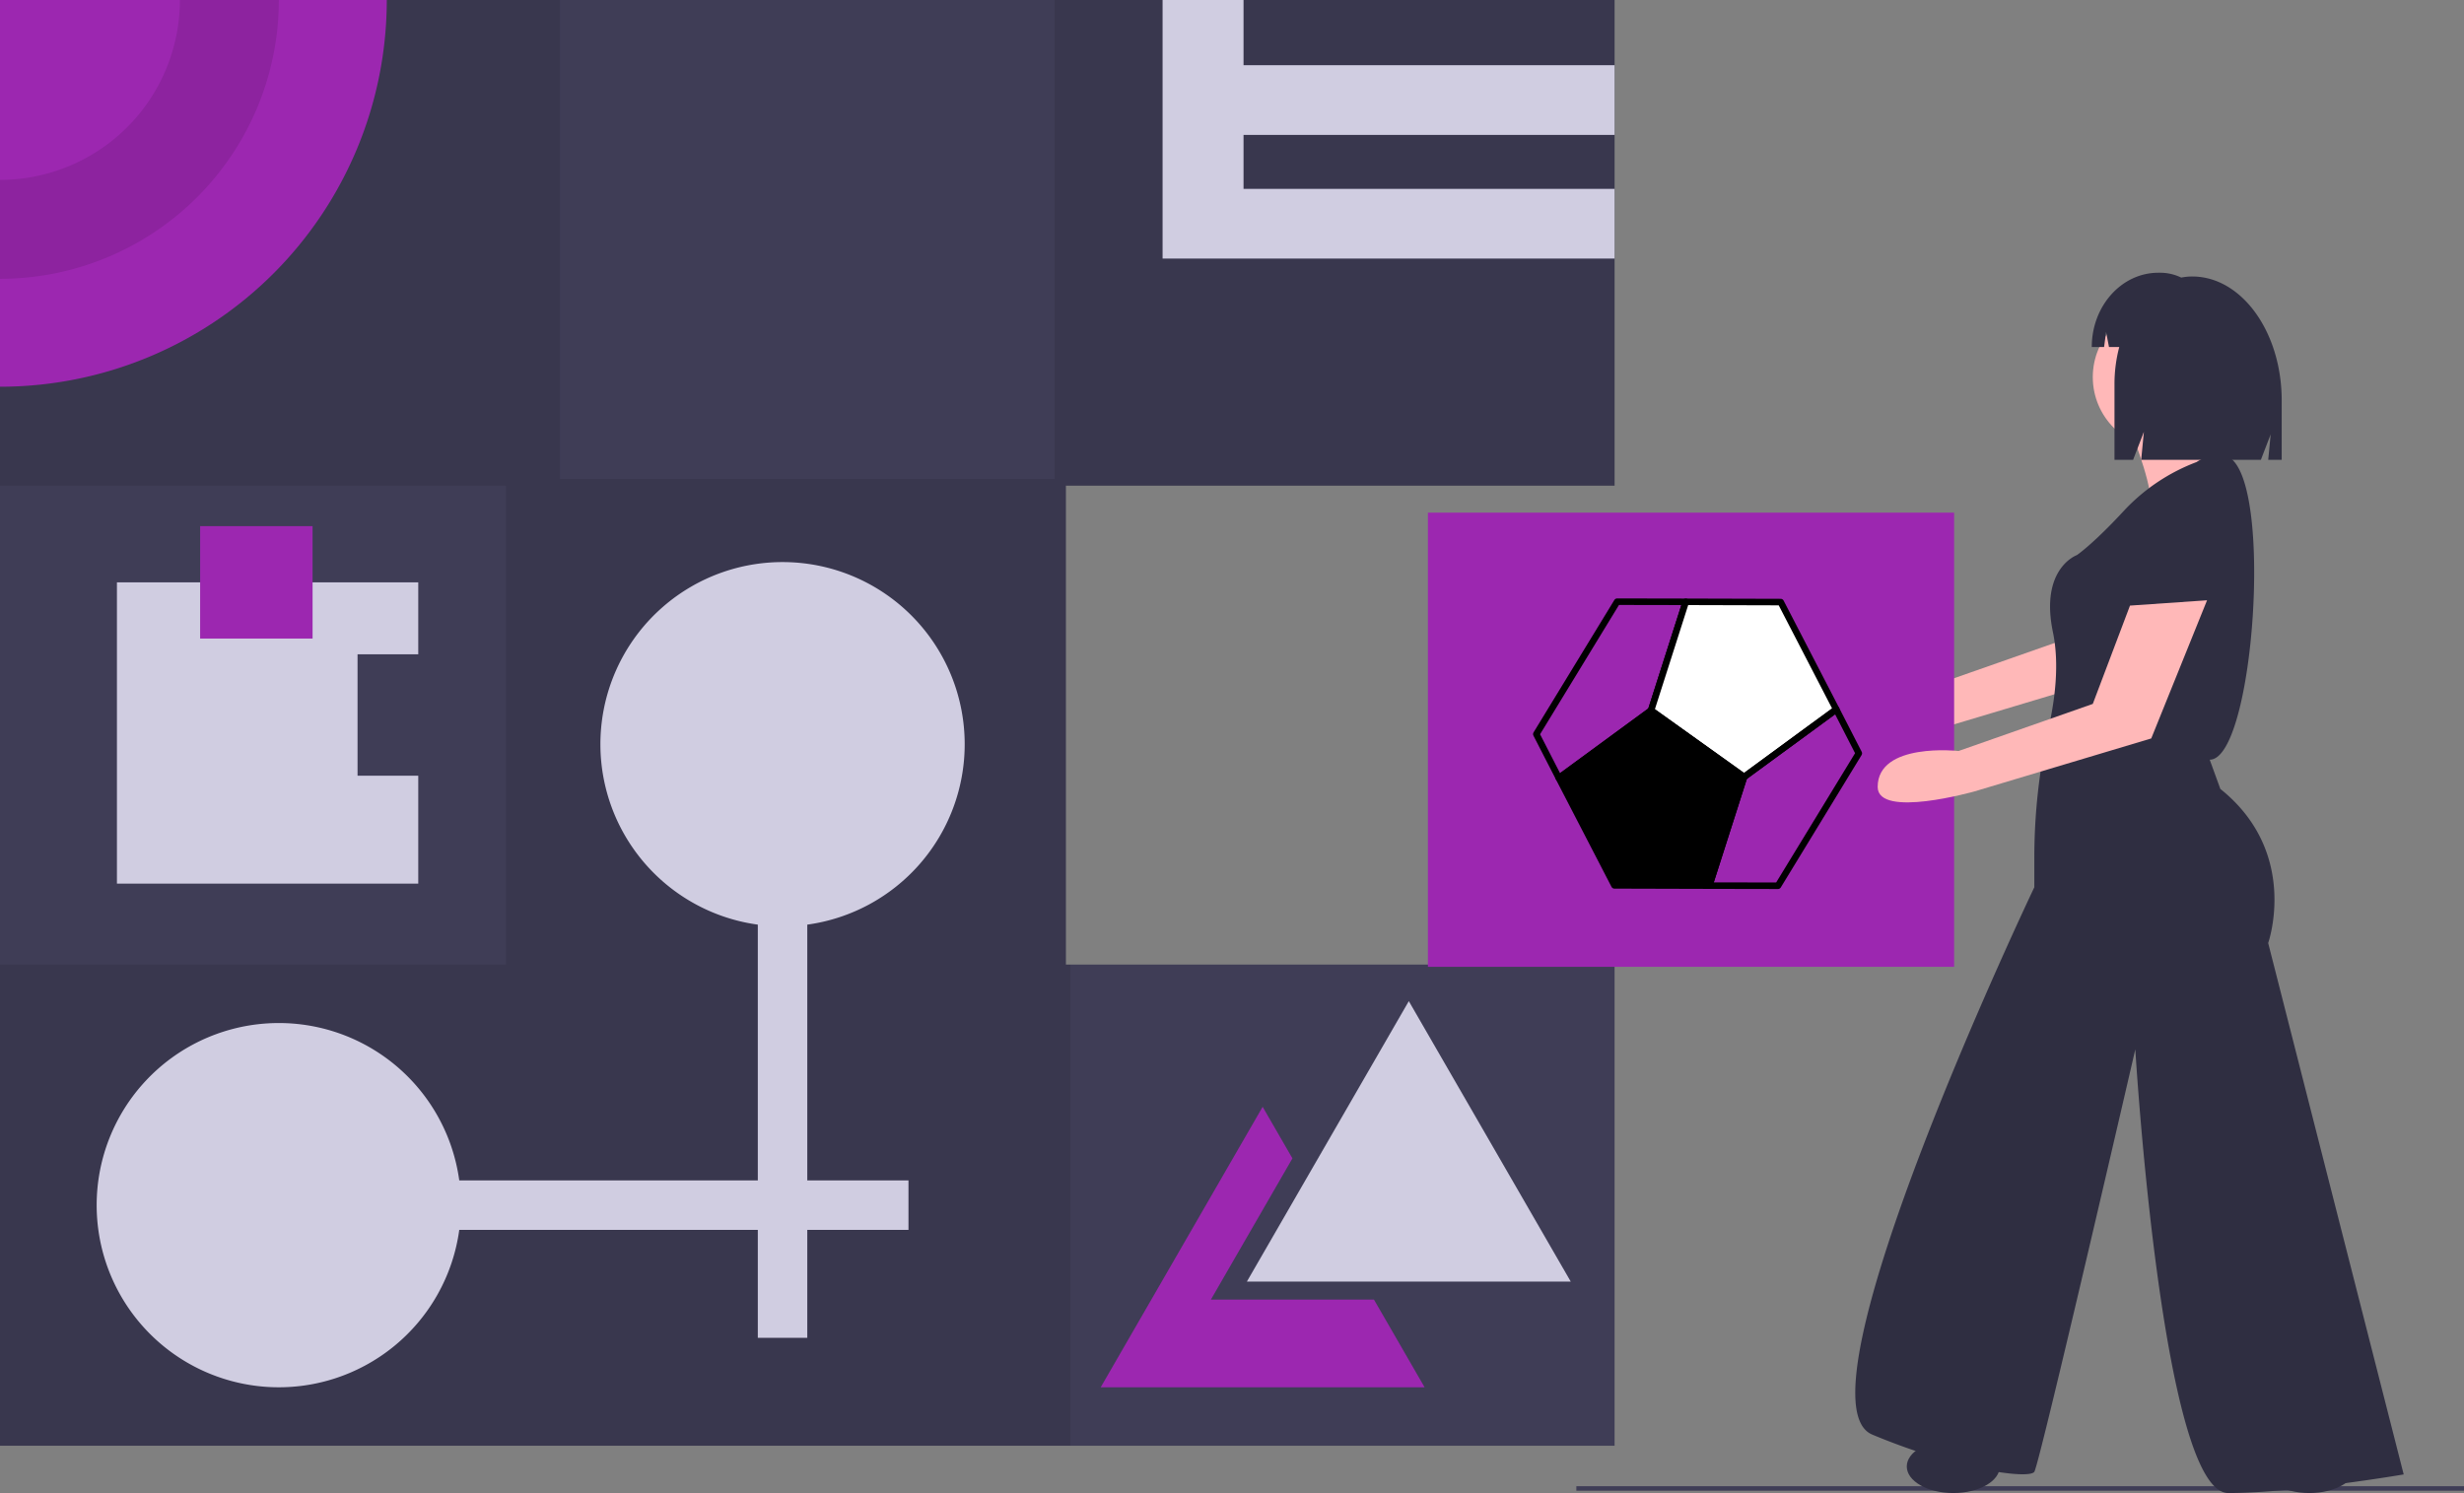 <?xml version="1.0" encoding="UTF-8" standalone="no"?>
<svg
   xmlns:dc="http://purl.org/dc/elements/1.1/"
   xmlns:cc="http://creativecommons.org/ns#"
   xmlns:rdf="http://www.w3.org/1999/02/22-rdf-syntax-ns#"
   xmlns:svg="http://www.w3.org/2000/svg"
   xmlns="http://www.w3.org/2000/svg"
   xmlns:sodipodi="http://sodipodi.sourceforge.net/DTD/sodipodi-0.dtd"
   xmlns:inkscape="http://www.inkscape.org/namespaces/inkscape"
   inkscape:version="1.0 (4035a4f, 2020-05-01)"
   sodipodi:docname="undraw_abstract_x68e_build.svg"
   version="1.1"
   viewBox="0 0 1095.74 664.034"
   height="664.034"
   width="1095.74"
   data-name="Layer 1"
   id="a5860ba0-ef67-4914-ac96-07e2ebcccb4f">
  <rect x="0" y="0" width="1095.74" height="664.034" fill="#808080" stroke="none"/>
  <defs
     id="defs1011" />
  <sodipodi:namedview
     inkscape:current-layer="a5860ba0-ef67-4914-ac96-07e2ebcccb4f"
     inkscape:window-maximized="0"
     inkscape:window-y="26"
     inkscape:window-x="0"
     inkscape:cy="332.01715"
     inkscape:cx="547.87012"
     inkscape:zoom="0.64978904"
     showgrid="false"
     id="namedview1009"
     inkscape:window-height="774"
     inkscape:window-width="1280"
     inkscape:pageshadow="2"
     inkscape:pageopacity="0"
     guidetolerance="10"
     gridtolerance="10"
     objecttolerance="10"
     borderopacity="1"
     bordercolor="#666666"
     pagecolor="#ffffff" />
  <title
     id="title958">abstract</title>
  <rect
     id="rect960"
     fill="#3f3d56"
     height="2"
     width="394.74"
     y="661"
     x="701" />
  <polygon
     id="polygon962"
     fill="#3f3d56"
     points="474 429 474 216 718 216 718 0 0 0 0 643 718 643 718 429 474 429" />
  <polygon
     id="polygon964"
     opacity="0.1"
     points="718 216 718 0 469 0 469 213 249 213 249 0 0 0 0 216 225 216 225 429 0 429 0 643 476 643 476 429 474 429 474 216 718 216" />
  <path
     id="path966"
     fill="#9c27b0"
     transform="translate(-52.13 -117.983)"
     d="M224.13,117.983a172.004,172.004,0,0,1-172,172v-172Z" />
  <path
     id="path968"
     opacity="0.1"
     transform="translate(-52.13 -117.983)"
     d="M132.13,117.983a80.004,80.004,0,0,1-80,80v44a124.004,124.004,0,0,0,124-124Z" />
  <polygon
     id="polygon970"
     fill="#d0cde1"
     points="718 60 718 29 553 29 553 0 517 0 517 29 517 60 517 84 517 115 553 115 718 115 718 84 553 84 553 60 718 60" />
  <path
     id="path972"
     fill="#d0cde1"
     transform="translate(-52.13 -117.983)"
     d="M481.13,448.983a81,81,0,1,0-92,80.236V642.983H256.366a81,81,0,1,0,0,22H389.13v48h22v-48h45v-22h-45V529.219A81,81,0,0,0,481.13,448.983Z" />
  <polygon
     id="polygon974"
     fill="#d0cde1"
     points="626.5 445.263 662.508 507.631 698.517 570 626.5 570 554.483 570 590.492 507.631 626.5 445.263" />
  <polygon
     id="polygon976"
     fill="#9c27b0"
     points="610.5 578 538.483 578 574.492 515.631 574.742 515.198 561.5 492.263 525.492 554.631 489.483 617 561.5 617 633.517 617 611 578 610.5 578" />
  <polygon
     id="polygon978"
     fill="#d0cde1"
     points="159 345 159 291 186 291 186 259 52 259 52 393 186 393 186 345 159 345" />
  <rect
     id="rect980"
     fill="#9c27b0"
     height="50"
     width="50"
     y="234"
     x="89" />
  <path
     id="path982"
     fill="#ffb8b8"
     transform="translate(-52.13 -117.983)"
     d="M989.162,357.832,972.618,401.555l-59.664,20.935s-36-4-36,16c0,14.181,43,2,43,2l78.662-23.573,24.816-61.449Z" />
  <rect
     id="rect984"
     fill="#9c27b0"
     height="202"
     width="234"
     y="228"
     x="635" />
  <path
     id="path992"
     fill="#2f2e41"
     transform="translate(-52.13 -117.983)"
     d="M1024.154,329.42s-16.544-2.363-24.816,28.361-10.635,33.088-10.635,33.088,48.45,7.09,49.632,4.727S1048.97,336.511,1024.154,329.42Z" />
  <circle
     id="circle994"
     fill="#ffb8b8"
     r="31.906"
     cy="167.714"
     cx="962.57" />
  <path
     id="path996"
     fill="#ffb8b8"
     transform="translate(-52.13 -117.983)"
     d="M1000.52,311.695s10.635,27.179,7.09,30.725,43.723,8.272,43.723,8.272,3.545-17.726-10.635-28.361c0,0-5.909-17.726-4.727-21.271S1000.52,311.695,1000.52,311.695Z" />
  <path
     id="path998"
     fill="#2f2e41"
     transform="translate(-52.13 -117.983)"
     d="M1028.881,323.512a85.216,85.216,0,0,0-31.906,21.271c-14.181,15.362-21.271,20.089-21.271,20.089s-16.544,5.909-10.635,34.27c2.954,14.181.886,30.134-1.92,42.542a265.822,265.822,0,0,0-6.352,58.656v12.247s-108.718,228.071-72.085,243.433,69.721,20.089,72.085,16.544,44.905-187.893,44.905-187.893,11.817,197.346,41.36,197.346,77.993-8.272,77.993-8.272l-60.267-236.343s14.181-40.178-21.271-68.539l-4.727-12.999c19.604.01,28.566-124.07,8.272-134.715C1043.061,321.148,1038.334,317.603,1028.881,323.512Z" />
  <path
     id="path1000"
     fill="#ffb8b8"
     transform="translate(-52.13 -117.983)"
     d="M999.338,387.324l-16.544,43.723-59.664,20.935s-36-4-36,16c0,14.181,43,2,43,2l78.662-23.573,24.816-61.449Z" />
  <ellipse
     id="ellipse1002"
     fill="#2f2e41"
     ry="11.817"
     rx="20.68"
     cy="652.217"
     cx="868.624" />
  <ellipse
     id="ellipse1004"
     fill="#2f2e41"
     ry="11.817"
     rx="20.68"
     cy="652.217"
     cx="1026.974" />
  <path
     id="path1006"
     fill="#2f2e41"
     transform="translate(-52.13 -117.983)"
     d="M1027.017,240.954h-0a25.341,25.341,0,0,0-4.893.487,21.442,21.442,0,0,0-9.34-2.153h-.848c-16.345,0-29.595,14.79-29.595,33.035v0h5.477l.885-6.732L990,272.323h4.562a64.576,64.576,0,0,0-2.119,16.55v33.624h8.28l4.794-12.458-1.198,12.458h53.223l4.358-11.325-1.09,11.325h5.992V296.096C1066.803,265.642,1048.99,240.954,1027.017,240.954Z" />
  <path
     id="topleft"
     style="opacity:1;fill-opacity:1;fill-rule:nonzero;stroke-width:2.904;stroke-linejoin:round;stroke-miterlimit:4;stroke-dasharray:none;stroke-opacity:1;fill:none;stroke:#000000"
     d="m 719.144,267.603 30.532,0.058 -15.445,48.327 -41.002,30.051 -10.026,-19.538 z" />
  <path
     id="topright"
     style="opacity:1;fill-opacity:1;fill-rule:nonzero;stroke-width:2.904;stroke-linejoin:round;stroke-miterlimit:4;stroke-dasharray:none;stroke-opacity:1;fill:#ffffff;stroke:#000000"
     d="m 791.883,267.776 -42.207,-0.116 -15.445,48.327 41.352,29.571 41.002,-30.051 z" />
  <path
     id="bottomleft"
     style="opacity:1;fill-opacity:1;fill-rule:nonzero;stroke-width:2.904;stroke-linejoin:round;stroke-miterlimit:4;stroke-dasharray:none;stroke-opacity:1;stroke:#000000"
     d="m 717.931,393.768 42.207,0.116 15.445,-48.327 -41.352,-29.571 -41.002,30.051 z" />
  <path
     id="bottomright"
     style="opacity:1;fill-opacity:1;fill-rule:nonzero;stroke-width:2.904;stroke-linejoin:round;stroke-miterlimit:4;stroke-dasharray:none;stroke-opacity:1;stroke:#000000;fill:none"
     d="m 790.67,393.942 -30.532,-0.058 15.445,-48.327 41.002,-30.051 10.026,19.538 z" />
</svg>
